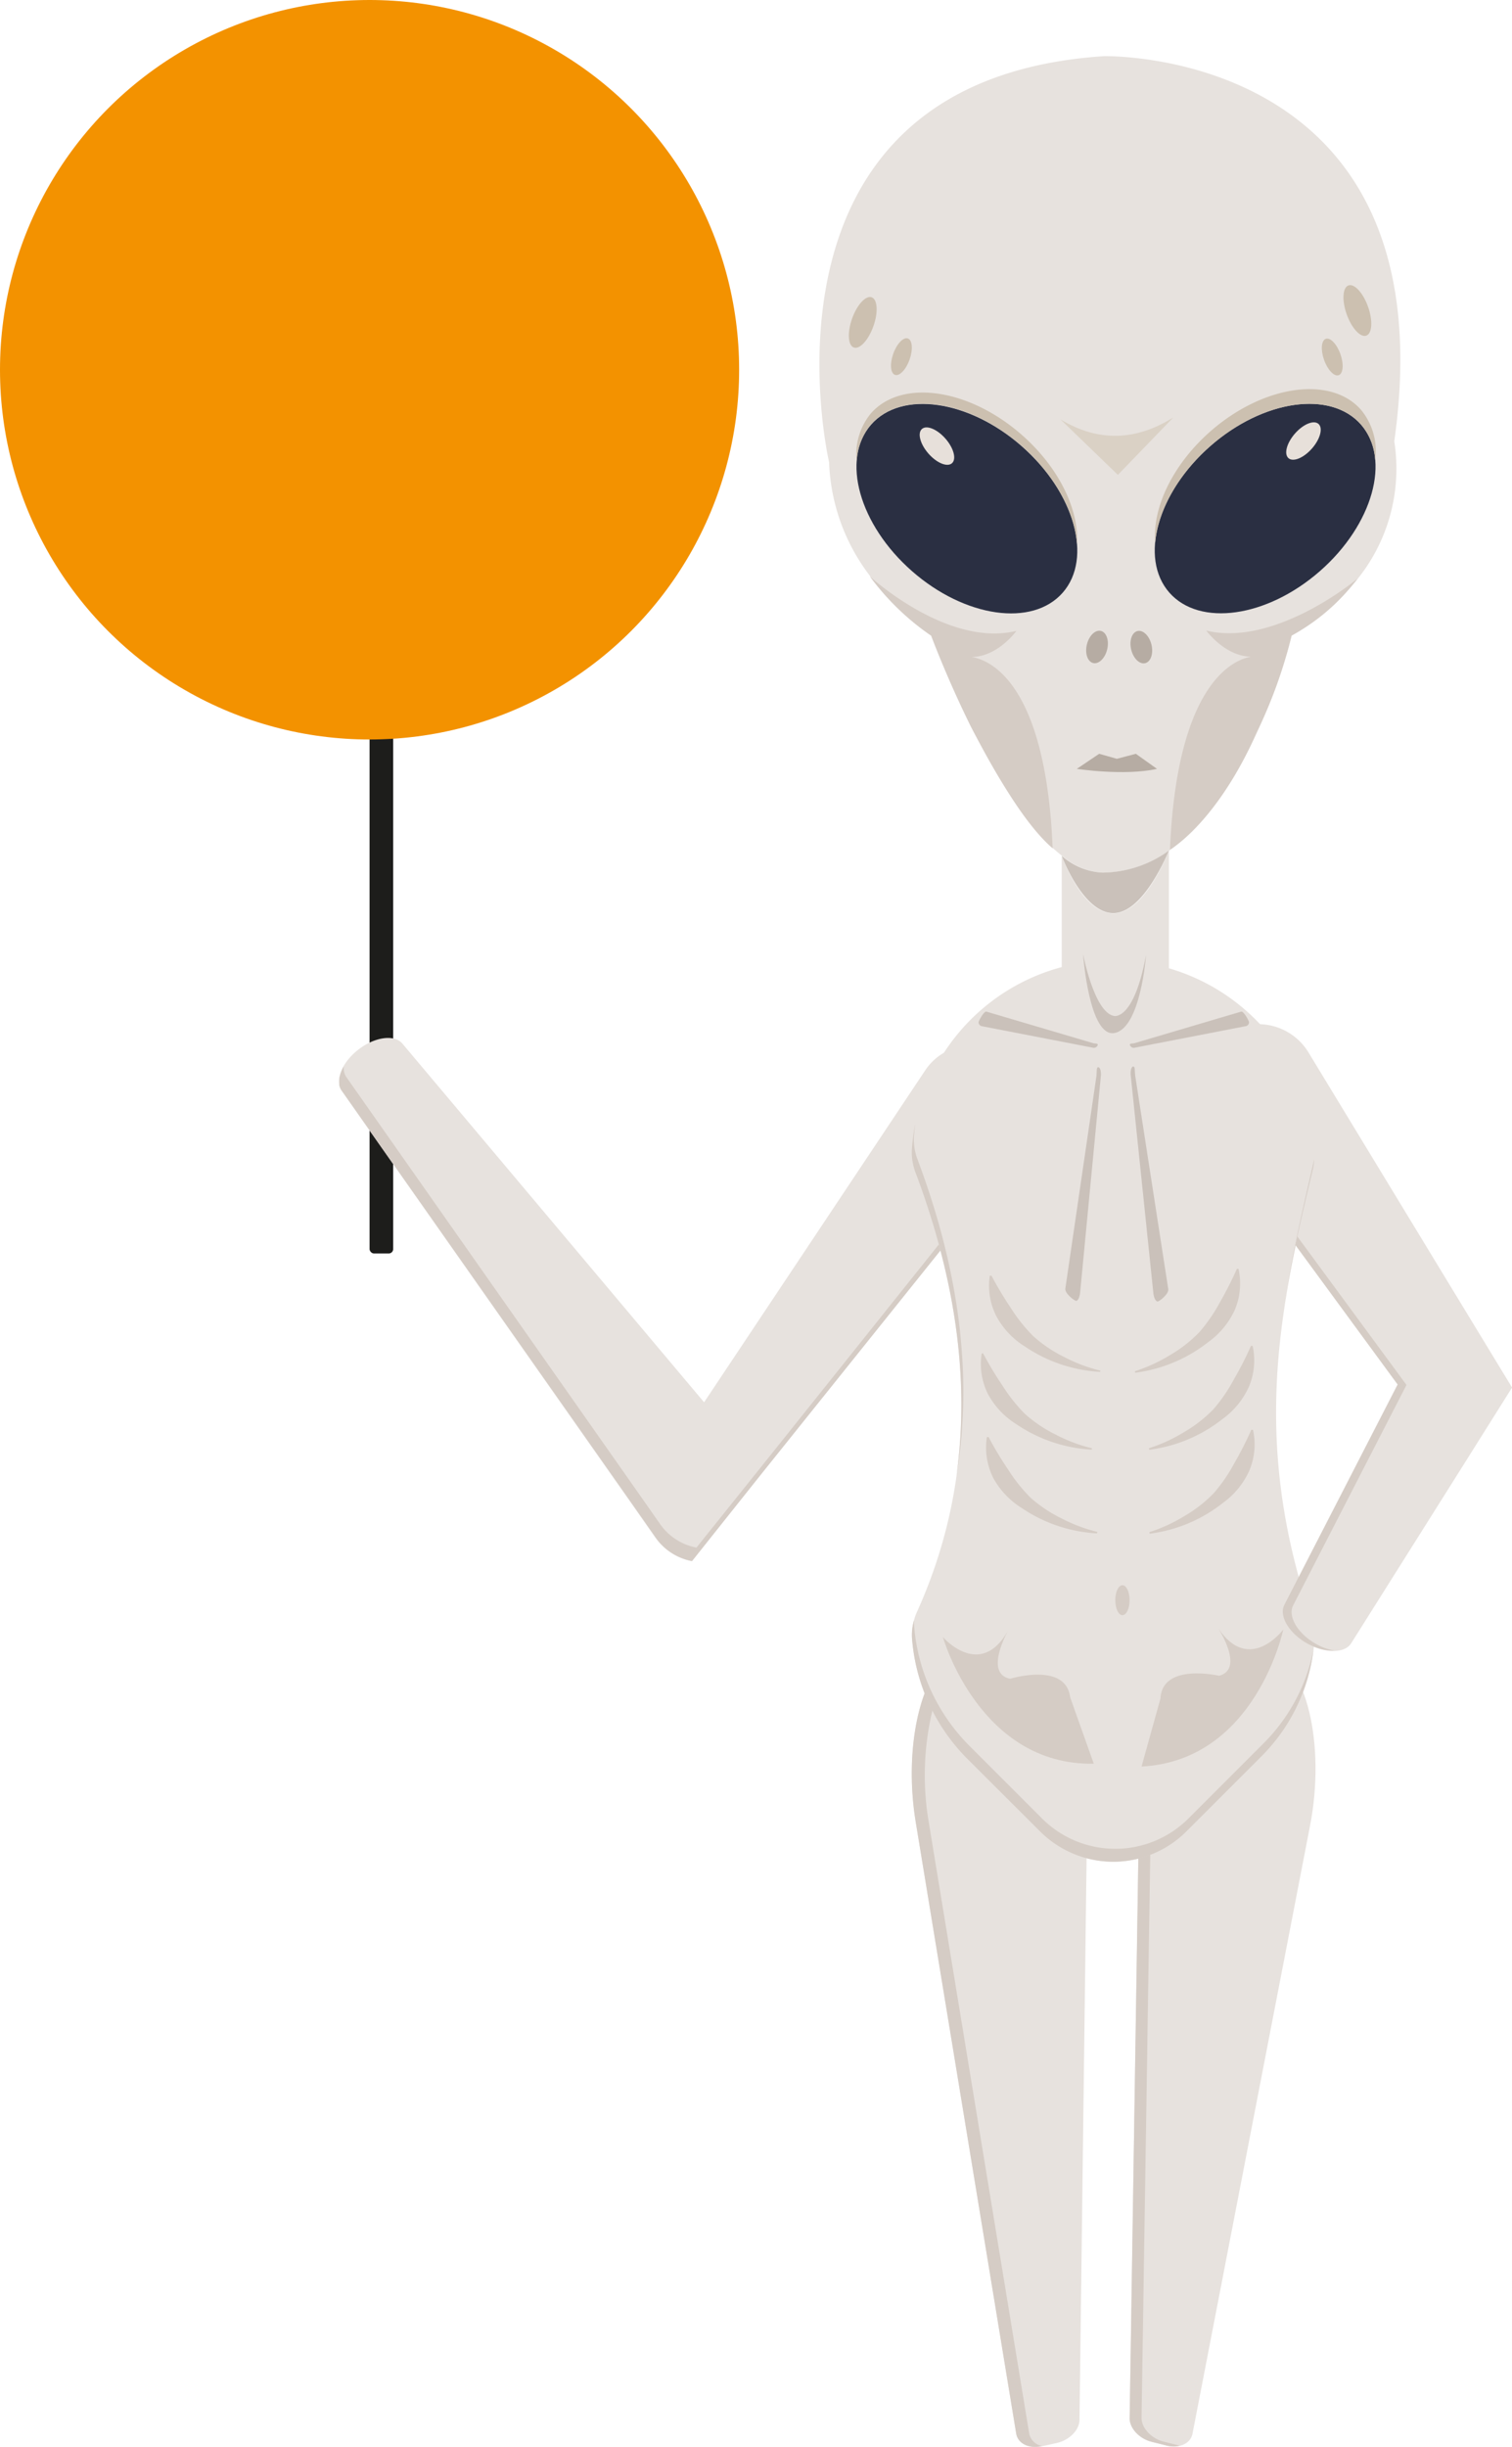 <svg id="alien" xmlns="http://www.w3.org/2000/svg" viewBox="0 0 239.01 386.63"><defs><style>.cls-1{fill:#1d1d1b;}.cls-2{fill:#f39200;}.cls-3{fill:#e7e2de;}.cls-4{fill:#2a2f42;}.cls-5{fill:#e7e0da;}.cls-6{fill:#ccc0b0;}.cls-7{fill:#dad1c5;}.cls-8{fill:#b6aca3;}.cls-9{fill:#d5ccc5;}.cls-10{fill:#cac1ba;}</style></defs><g id="alien-sign"><rect class="cls-1" x="58.42" y="93.25" width="3.73" height="104.8" rx="0.7"/><circle id="alien-sign-circle" class="cls-2" cx="58.42" cy="58.42" r="58.42"/></g><g id="alien-body"><path class="cls-3" d="M436.43,336.77V255.42c.87,2.29,3.85,9.06,8.15,9.06s7.57-7,8.8-9.88v82.17a8.48,8.48,0,1,1-16.95,0Z" transform="translate(-268.6 -120.18)"/><path class="cls-3" d="M489,189.91a27.8,27.8,0,0,1-5.79,21.73,5.77,5.77,0,0,1-.48.61,37.71,37.71,0,0,1-9.67,8.21,2,2,0,0,0-.19.11s-.05,0-.08.05-.1.42-.24.93c-.05.18-.13.42-.18.69-1.54,5.37-7.17,22.85-17.51,31.24l-.74.59-.53.37a.67.67,0,0,1-.14.11l0,0a18.14,18.14,0,0,1-10.55,3.51,10.47,10.47,0,0,1-6.4-2.66v0c-.48-.35-.93-.75-1.41-1.17a41.89,41.89,0,0,1-5.29-6.22c-.11-.13-.19-.27-.29-.4A92,92,0,0,1,423,236.67c-.27-.51-.56-1-.83-1.57-3.85-7.76-6.32-14.48-6.32-14.48a40,40,0,0,1-9.7-9.35l0-.06a31.31,31.31,0,0,1-6.49-18s-14.13-60.38,43.49-64.16C443.09,129.09,497.8,127.63,489,189.91Z" transform="translate(-268.6 -120.18)"/><ellipse class="cls-4" cx="421.44" cy="200.54" rx="13.14" ry="20.14" transform="translate(-275.68 265.3) rotate(-48.79)"/><ellipse class="cls-4" cx="468.6" cy="200.54" rx="20.14" ry="13.14" transform="translate(-284.66 238.21) rotate(-41.21)"/><ellipse class="cls-5" cx="416.71" cy="190.67" rx="1.79" ry="3.6" transform="translate(-291 201.58) rotate(-41.21)"/><ellipse class="cls-5" cx="474.65" cy="189.84" rx="3.6" ry="1.79" transform="translate(-249.48 301.69) rotate(-48.79)"/><path class="cls-3" d="M468.77,381l-7.94-2c-6.44-1.61-11.9,9.64-12.1,22.86l-1.56,100.38c0,1.61,1.54,3.26,3.48,3.75l2.39.6c1.94.48,3.76-.32,4.06-1.86l18.59-96.12C478.14,396,475.21,382.62,468.77,381Z" transform="translate(-268.6 -120.18)"/><path class="cls-3" d="M431.35,300a2.48,2.48,0,0,0,.22-.38q.17-.3.3-.6a8.58,8.58,0,0,0,.69-2.19,10,10,0,0,0-14.81-10.28s0,0,0,0a8.84,8.84,0,0,0-2.9,2.75L379.9,341.74l-47.69-56.67c-1.25-1.49-4.37-1.07-6.94.93-2.07,1.59-3.26,3.77-3.06,5.39a.55.55,0,0,0,0,.17.7.7,0,0,0,.05.25,2.22,2.22,0,0,0,.31.66l46.26,65.85,3.36,4.8a9.1,9.1,0,0,0,5.74,3.71L389,353l28.24-35.26s0,0,0,0l.65-.8Z" transform="translate(-268.6 -120.18)"/><path class="cls-3" d="M507.62,339.41l-8.17,13-17.24,27.37c-1,1.67-4.18,1.66-7,.05s-4.42-4.31-3.54-6l17.91-34.84-30.51-41.63a9.65,9.65,0,0,1,2.7-13.65,10,10,0,0,1,6.2-1.7,9.3,9.3,0,0,1,7.45,4.42L497.7,323.1Z" transform="translate(-268.6 -120.18)"/><path class="cls-3" d="M421.05,380.7l8-1.76c6.48-1.43,11.62,10,11.46,23.2l-1.27,100.38c0,1.61-1.63,3.22-3.59,3.65l-2.4.53c-2,.43-3.75-.42-4-2l-15.88-96.6C411.26,395.4,414.57,382.13,421.05,380.7Z" transform="translate(-268.6 -120.18)"/><path class="cls-3" d="M444.56,414.33h0a16.37,16.37,0,0,1-11.57-4.8l-11.45-11.44A30.28,30.28,0,0,1,412.77,379a9.07,9.07,0,0,1,.87-4.34c9.8-21.83,8.76-45-.28-69.09a8.88,8.88,0,0,1-.62-3.67,32,32,0,0,1,31.82-30h0a32,32,0,0,1,31.86,30.59,9.89,9.89,0,0,1-.27,2.54c-5,21.06-10,42.11-.3,70.65a9.14,9.14,0,0,1,.54,3.47,28.65,28.65,0,0,1-8.34,18.49l-11.91,11.91A16.39,16.39,0,0,1,444.56,414.33Z" transform="translate(-268.6 -120.18)"/></g><g id="alien-shadow"><path class="cls-6" d="M406.28,187.27c4.78-5.46,15.45-4,23.82,3.38,5.29,4.64,8.39,10.48,8.75,15.54.35-5.42-2.82-12.13-8.75-17.32-8.37-7.33-19-8.85-23.82-3.39a10.2,10.2,0,0,0-2.26,7.63A9.68,9.68,0,0,1,406.28,187.27Z" transform="translate(-268.6 -120.18)"/><path class="cls-6" d="M459.94,190.65c8.37-7.33,19-8.84,23.81-3.38a9.54,9.54,0,0,1,2.24,5.58,10.28,10.28,0,0,0-2.24-7.91c-4.78-5.46-15.44-3.94-23.81,3.39-6,5.27-9.2,12.11-8.73,17.57C451.66,200.91,454.75,195.2,459.94,190.65Z" transform="translate(-268.6 -120.18)"/><ellipse class="cls-6" cx="405.01" cy="171.14" rx="4.21" ry="1.79" transform="translate(-160.48 375.28) rotate(-70.44)"/><ellipse class="cls-6" cx="411.12" cy="176.55" rx="3.05" ry="1.37" transform="translate(-161.51 384.64) rotate(-70.44)"/><ellipse class="cls-6" cx="479.2" cy="176.55" rx="1.37" ry="3.05" transform="translate(-300.06 50.48) rotate(-19.56)"/><path class="cls-7" d="M454.08,186.13l-8.77,9.08-9.08-8.77C442.3,190.11,448.24,189.79,454.08,186.13Z" transform="translate(-268.6 -120.18)"/><path class="cls-8" d="M451.49,241.66c-5.16,1.15-12.67,0-12.67,0l3.53-2.38,2.8.79,3-.79Z" transform="translate(-268.6 -120.18)"/><ellipse class="cls-8" cx="442.03" cy="222.41" rx="2.61" ry="1.65" transform="translate(-145.91 480.23) rotate(-76.52)"/><ellipse class="cls-8" cx="449.02" cy="222.41" rx="1.65" ry="2.61" transform="translate(-308.08 -9.37) rotate(-13.48)"/><path class="cls-9" d="M435,254.22c-4.08-3.52-8.42-10.62-12.87-19.12-3.85-7.76-6.34-14.48-6.34-14.48a40.35,40.35,0,0,1-9.68-9.36c.65.59,12.53,11.19,23.16,8.6,0,0-2.95,4.12-7.12,4.12C424.8,224.38,433.91,227.64,435,254.22Z" transform="translate(-268.6 -120.18)"/><path class="cls-9" d="M453.54,254.45c4.53-3,9.79-9.56,13.72-18.58a74,74,0,0,0,5.5-15.27,31.82,31.82,0,0,0,10.41-9c-.65.6-13.26,10.79-23.89,8.21,0,0,3,4.12,7.12,4.12C463.76,224.36,454.65,227.87,453.54,254.45Z" transform="translate(-268.6 -120.18)"/><path class="cls-10" d="M453.38,254.57v0c-1.23,2.87-4.65,9.88-8.8,9.88s-7.28-6.77-8.15-9.06a10.47,10.47,0,0,0,6.4,2.66A18.14,18.14,0,0,0,453.38,254.57Z" transform="translate(-268.6 -120.18)"/><path class="cls-9" d="M468.37,395.59,456.46,407.5a16.37,16.37,0,0,1-23.14,0l-11.45-11.45a30.25,30.25,0,0,1-8.78-19.11,6.57,6.57,0,0,1,0-.77,8,8,0,0,0-.33,2.8,30.28,30.28,0,0,0,8.77,19.12L433,409.53a16.36,16.36,0,0,0,23.15,0l11.91-11.91a28.67,28.67,0,0,0,8.16-16.79A28.65,28.65,0,0,1,468.37,395.59Z" transform="translate(-268.6 -120.18)"/><path class="cls-9" d="M472,324.18c1.11-6.52,2.6-12.85,4.11-19.17a9.22,9.22,0,0,0,.23-1.66C474.76,310.2,473.15,317.06,472,324.18Z" transform="translate(-268.6 -120.18)"/><path class="cls-9" d="M419.8,353.28c2.66-16,.31-32.65-6.11-49.78a9.05,9.05,0,0,1-.63-3.67c.05-.71.14-1.4.23-2.1a31.46,31.46,0,0,0-.55,4.14,8.88,8.88,0,0,0,.62,3.67C419.51,321.94,421.94,337.88,419.8,353.28Z" transform="translate(-268.6 -120.18)"/><path class="cls-10" d="M465.42,282.33,448,285.71a.65.65,0,0,1-.79-.41h0c-.05-.3.32-.21.69-.29l16.91-5c.38-.07,1.17,1.37,1.23,1.66h0A.64.64,0,0,1,465.42,282.33Z" transform="translate(-268.6 -120.18)"/><path class="cls-10" d="M439.8,270.91s1.76,9.24,4.9,9.79c0,0,3.13.82,5.06-9.62,0,0-.82,11.38-4.91,12.3S439.8,270.91,439.8,270.91Z" transform="translate(-268.6 -120.18)"/><path class="cls-10" d="M423.87,282.33l17.46,3.38a.65.65,0,0,0,.79-.41h0c.05-.3-.32-.21-.69-.29l-16.91-5c-.37-.07-1.17,1.37-1.23,1.66h0A.64.64,0,0,0,423.87,282.33Z" transform="translate(-268.6 -120.18)"/><path class="cls-9" d="M441.5,398.84c-18.08.34-23.85-20-23.85-20s5.88,6.79,10.29-1c0,0-3.85,6.78.34,7.58,0,0,8.81-2.71,9.49,2.94Z" transform="translate(-268.6 -120.18)"/><path class="cls-9" d="M449.05,399.29c18.07-.93,22.4-21.64,22.4-21.64s-5.39,7.19-10.33-.28c0,0,4.3,6.49.19,7.58,0,0-9-2.09-9.27,3.59Z" transform="translate(-268.6 -120.18)"/><ellipse class="cls-9" cx="177.43" cy="252.83" rx="1.13" ry="2.37"/><path class="cls-10" d="M439.34,324.42l3.28-34.24c.07-.74-.12-1.36-.42-1.39h0c-.3,0-.21.65-.28,1.39L437,323.81c-.07.74,1.39,1.87,1.69,1.9h0C439,325.74,439.26,325.16,439.34,324.42Z" transform="translate(-268.6 -120.18)"/><path class="cls-10" d="M450.92,324.52l-3.58-34.43c-.08-.74.1-1.38.4-1.41h0c.31,0,.22.66.3,1.4l5.24,33.81c.08.74-1.37,1.89-1.67,1.92h0C451.31,325.84,451,325.26,450.92,324.52Z" transform="translate(-268.6 -120.18)"/><path class="cls-9" d="M442.51,336.93a23.41,23.41,0,0,1-11.89-4,12.76,12.76,0,0,1-4.51-4.77,10.65,10.65,0,0,1-1.05-6.42l.27,0a57.71,57.71,0,0,0,3.07,5.12,25.69,25.69,0,0,0,3.55,4.45,21.78,21.78,0,0,0,4.9,3.29,25.15,25.15,0,0,0,5.69,2.14Z" transform="translate(-268.6 -120.18)"/><path class="cls-9" d="M441.18,349.22a23.41,23.41,0,0,1-11.89-4,12.76,12.76,0,0,1-4.51-4.77,10.65,10.65,0,0,1-1-6.42L424,334a55,55,0,0,0,3.08,5.12,25.79,25.79,0,0,0,3.54,4.46,21.85,21.85,0,0,0,4.91,3.29,25.15,25.15,0,0,0,5.69,2.14Z" transform="translate(-268.6 -120.18)"/><path class="cls-9" d="M442,362.45a23.38,23.38,0,0,1-11.88-4,12.86,12.86,0,0,1-4.52-4.77,10.72,10.72,0,0,1-1-6.42l.26-.05a54.32,54.32,0,0,0,3.08,5.13,26.11,26.11,0,0,0,3.54,4.45,21.62,21.62,0,0,0,4.91,3.29,25.07,25.07,0,0,0,5.68,2.14Z" transform="translate(-268.6 -120.18)"/><path class="cls-9" d="M448,336.83a25.09,25.09,0,0,0,5.52-2.53,21.35,21.35,0,0,0,4.66-3.63,26,26,0,0,0,3.23-4.68,57.33,57.33,0,0,0,2.71-5.33l.26,0a10.71,10.71,0,0,1-.59,6.48,12.81,12.81,0,0,1-4.17,5.07,23.49,23.49,0,0,1-11.58,4.86Z" transform="translate(-268.6 -120.18)"/><path class="cls-9" d="M450.22,349a25.13,25.13,0,0,0,5.52-2.53,21.65,21.65,0,0,0,4.67-3.63,25.56,25.56,0,0,0,3.22-4.69,52.6,52.6,0,0,0,2.71-5.32l.27,0a10.63,10.63,0,0,1-.6,6.48,12.77,12.77,0,0,1-4.17,5.08,23.4,23.4,0,0,1-11.57,4.85Z" transform="translate(-268.6 -120.18)"/><path class="cls-9" d="M450.28,362.26a25.34,25.34,0,0,0,5.52-2.53,21.35,21.35,0,0,0,4.66-3.63,25.13,25.13,0,0,0,3.23-4.69,54.76,54.76,0,0,0,2.71-5.32l.27,0a10.63,10.63,0,0,1-.6,6.48,12.77,12.77,0,0,1-4.17,5.08,23.4,23.4,0,0,1-11.57,4.85Z" transform="translate(-268.6 -120.18)"/><path class="cls-9" d="M455.13,506.58a4.2,4.2,0,0,1-2.09,0l-2.39-.6c-1.94-.48-3.51-2.13-3.48-3.74l1.37-88.44a14.85,14.85,0,0,0,1.89-.6l-1.38,89c0,1.61,1.54,3.26,3.48,3.75l2.39.6C455,506.58,455.06,506.56,455.13,506.58Z" transform="translate(-268.6 -120.18)"/><path class="cls-9" d="M417.26,317.76h0L389,353,378,366.83a9.1,9.1,0,0,1-5.74-3.71l-3.36-4.8L322.6,292.47a2.22,2.22,0,0,1-.31-.66,1.84,1.84,0,0,1-.05-.25.55.55,0,0,1,0-.17,4.23,4.23,0,0,1,0-.62c0-.18,0-.36.08-.55a6.07,6.07,0,0,1,.46-1.24c.05-.1.1-.2.16-.3a2.55,2.55,0,0,0,.39,1.65l46.26,65.86,3.36,4.8a9.1,9.1,0,0,0,5.74,3.71l11.07-13.81L417,316.81C417.1,317.12,417.18,317.44,417.26,317.76Z" transform="translate(-268.6 -120.18)"/><path class="cls-9" d="M476.56,379.88a9.11,9.11,0,0,0,3,1.1,7.82,7.82,0,0,1-3.31-.65l-.56-.25c-.18-.09-.36-.18-.53-.28-2.83-1.61-4.42-4.32-3.54-6.05l2.25-4.38,15.66-30.45-16.14-22c.09-.46.19-.92.29-1.37L490.93,339l-16.52,32.12-1.4,2.72c-.85,1.68.64,4.29,3.33,5.91Z" transform="translate(-268.6 -120.18)"/><path class="cls-9" d="M433.38,506.66l-.15,0c-2,.44-3.75-.42-4-2l-15.88-96.6c-1.22-7.43-.6-15,1.42-20.37A28.58,28.58,0,0,0,416,390.4a44,44,0,0,0-.58,17.72l15.88,96.6A2.52,2.52,0,0,0,433.38,506.66Z" transform="translate(-268.6 -120.18)"/><ellipse class="cls-6" cx="483.17" cy="169.21" rx="1.79" ry="4.21" transform="translate(-297.37 51.38) rotate(-19.56)"/></g></svg>